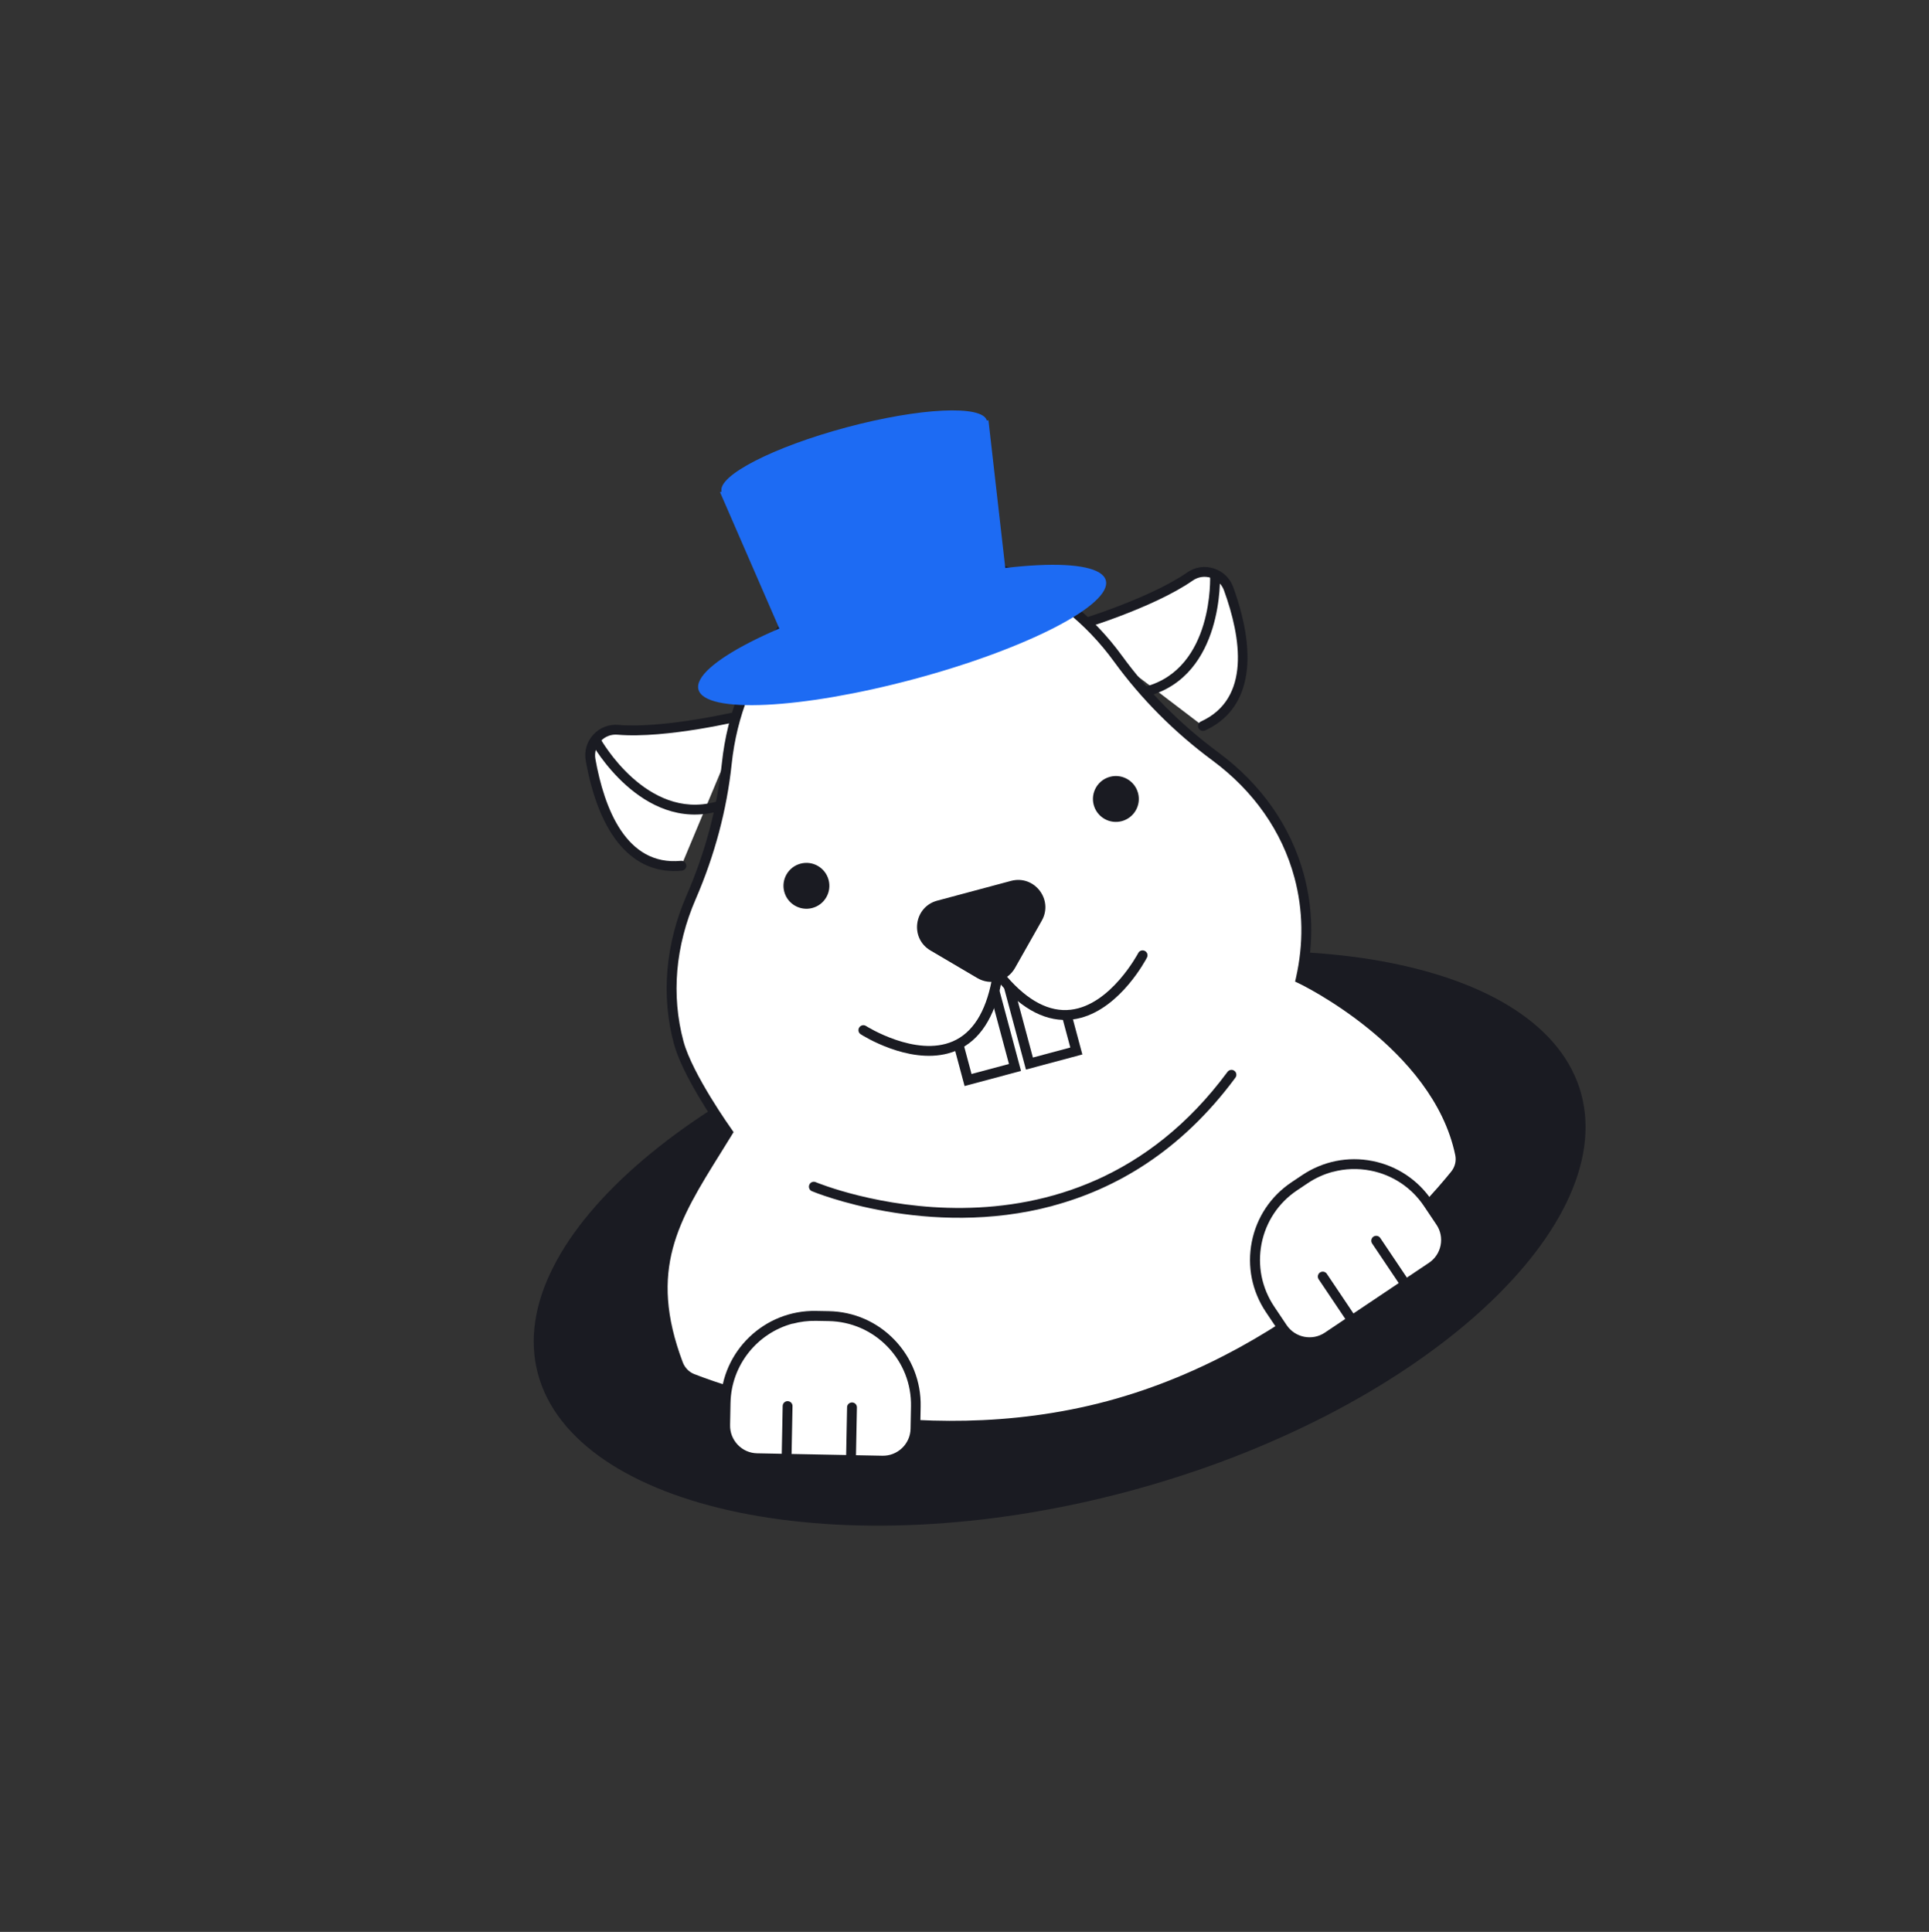 <svg width="645" height="646" viewBox="0 0 645 646" fill="none" xmlns="http://www.w3.org/2000/svg">
<rect x="0" y="0" width="645" height="646" fill="#333333" stroke="none"/>
<path d="M358.718 209.629C358.718 209.629 384.456 202.12 397.919 192.749C402.506 189.546 408.915 191.618 410.821 196.87C416.045 211.285 420.787 234.316 402.221 242.762" fill="white"/>
<path d="M402.646 244.346C401.884 244.55 401.059 244.181 400.722 243.432C400.341 242.604 400.719 241.641 401.547 241.26C418.293 233.642 414.999 213.219 409.273 197.44C408.542 195.39 406.927 193.849 404.848 193.203C402.79 192.552 400.611 192.886 398.85 194.107C385.33 203.516 360.239 210.897 359.191 211.223L359.149 211.234C358.281 211.467 357.395 210.955 357.147 210.114C356.915 209.246 357.394 208.324 358.256 208.07C358.51 208.002 383.892 200.52 396.971 191.411C399.572 189.602 402.796 189.102 405.848 190.076C408.9 191.051 411.277 193.318 412.359 196.341C421.102 220.5 417.747 237.532 402.9 244.278C402.815 244.301 402.731 244.323 402.646 244.346Z" fill="#1A1B22"/>
<path d="M528.742 365.896C540.915 411.326 473.699 472.856 377.355 498.671C281.011 524.487 192.036 504.808 179.863 459.378C167.69 413.947 235.921 356.207 332.265 330.392C428.609 304.577 516.575 320.486 528.742 365.896Z" fill="#1A1B22"/>
<path d="M248.931 239.046C248.931 239.046 222.887 245.412 206.542 244.028C200.968 243.548 196.454 248.547 197.429 254.049C200.112 269.144 207.521 291.46 227.823 289.492" fill="white"/>
<path d="M228.27 291.073C228.27 291.073 228.1 291.119 228.016 291.141C211.785 292.722 200.364 279.65 195.855 254.357C195.287 251.219 196.206 248.045 198.362 245.675C200.502 243.332 203.56 242.127 206.717 242.393C222.598 243.742 248.315 237.509 248.575 237.462C249.443 237.23 250.34 237.783 250.557 238.678C250.789 239.546 250.251 240.416 249.383 240.649L249.341 240.66C248.277 240.923 222.835 247.082 206.437 245.667C204.302 245.49 202.248 246.29 200.791 247.883C199.335 249.476 198.712 251.64 199.078 253.765C202.03 270.287 209.367 289.626 227.679 287.851C228.586 287.767 229.379 288.439 229.479 289.32C229.562 290.137 229.032 290.869 228.27 291.073Z" fill="#1A1B22"/>
<path d="M434.96 327.261C437.504 316.006 437.473 304.374 434.427 293.006C430.053 276.684 420.068 263.046 406.433 252.972C394.201 243.906 383.082 232.977 373.814 220.235C354.995 194.374 324.499 180.99 295.305 188.813C266.112 196.635 246.393 223.474 243.026 255.279C241.371 270.948 237.206 285.973 231.146 299.94C224.38 315.503 222.552 332.307 226.92 348.607C229.971 359.997 243.309 378.613 243.309 378.613C227.056 405.091 213.811 421.709 226.766 456.085C227.617 458.33 229.343 460.114 231.575 460.991C246.494 466.795 307.578 486.958 370.664 470.054C433.75 453.15 476.396 405.352 486.54 392.741C488.087 390.806 488.709 388.302 488.216 385.87C480.506 348.797 434.96 327.261 434.96 327.261Z" fill="white"/>
<path d="M371.089 471.644C305.378 489.251 242.842 467.14 230.962 462.518C228.329 461.499 226.236 459.36 225.218 456.66C212.997 424.176 223.562 407.209 238.191 383.731C239.221 382.07 240.266 380.384 241.327 378.67C238.598 374.75 228.072 359.26 225.326 349.013C221.004 332.882 222.495 315.669 229.625 299.26C235.828 284.982 239.783 270.105 241.386 255.086C244.937 221.597 265.935 194.96 294.874 187.205C323.813 179.451 355.322 192.042 375.137 219.247C384.04 231.474 394.877 242.365 407.409 251.623C421.788 262.269 431.686 276.43 436.009 292.561C438.953 303.548 439.223 314.889 436.821 326.333C444.248 330.083 482.632 350.974 489.8 385.516C490.396 388.419 489.681 391.424 487.785 393.748C479.802 403.669 436.689 454.044 371.062 471.628L371.089 471.644ZM295.725 190.381C268.098 197.783 248.055 223.325 244.656 255.435C243.032 270.799 238.976 285.977 232.656 300.581C225.818 316.299 224.399 332.766 228.528 348.178C231.467 359.144 244.524 377.473 244.665 377.662L245.291 378.561L244.722 379.485C243.46 381.547 242.223 383.535 241.001 385.496C226.864 408.185 216.645 424.582 228.298 455.54C228.988 457.352 230.4 458.811 232.171 459.494C243.875 464.05 305.512 485.857 370.25 468.511C434.987 451.164 477.39 401.525 485.253 391.749C486.513 390.186 486.995 388.174 486.59 386.24C479.146 350.411 434.697 328.989 434.236 328.795L433.041 328.23L433.334 326.95C435.896 315.599 435.739 304.341 432.829 293.481C428.699 278.07 419.243 264.539 405.456 254.324C392.665 244.864 381.579 233.721 372.491 221.227C353.487 195.098 323.363 183.021 295.736 190.423L295.725 190.381Z" fill="#1A1B22"/>
<path d="M271.633 303.615C275.725 302.518 278.154 298.312 277.057 294.22C275.961 290.128 271.755 287.699 267.662 288.796C263.57 289.892 261.142 294.099 262.238 298.191C263.335 302.283 267.541 304.711 271.633 303.615Z" fill="#1A1B22"/>
<path d="M375.101 274.576C379.193 273.479 381.621 269.273 380.525 265.181C379.428 261.089 375.222 258.66 371.13 259.757C367.038 260.853 364.61 265.06 365.706 269.152C366.803 273.244 371.009 275.672 375.101 274.576Z" fill="#1A1B22"/>
<path d="M339.367 323.703L348.329 307.869C352.321 300.833 345.859 292.467 338.047 294.56L313.384 301.169C305.572 303.262 304.159 313.737 311.134 317.836L326.813 327.067C331.205 329.657 336.858 328.142 339.367 323.703Z" fill="#1A1B22"/>
<path d="M332.776 332.297L317.089 336.5L323.692 361.142L339.378 356.938L332.776 332.297Z" fill="white"/>
<path d="M341.391 358.099L322.529 363.153L315.075 335.336L333.938 330.282L341.391 358.099ZM324.853 359.127L337.365 355.774L331.613 334.308L319.102 337.661L324.853 359.127Z" fill="#1A1B22"/>
<path d="M353.288 326.797L337.602 331L344.204 355.642L359.891 351.438L353.288 326.797Z" fill="white"/>
<path d="M361.905 352.599L343.042 357.653L335.589 329.836L354.451 324.782L361.905 352.599ZM345.367 353.627L357.878 350.274L352.127 328.808L339.615 332.161L345.367 353.627Z" fill="#1A1B22"/>
<path d="M288.68 344.451C288.68 344.451 325.547 368.062 333.179 328.125L288.68 344.451Z" fill="white"/>
<path d="M316.997 352.25C303.618 355.835 288.492 346.296 287.804 345.845C287.036 345.348 286.811 344.342 287.309 343.573C287.806 342.804 288.812 342.58 289.581 343.078C289.748 343.192 306.233 353.568 318.594 348.214C325.165 345.387 329.542 338.519 331.6 327.825C331.771 326.94 332.633 326.346 333.518 326.517C334.404 326.688 334.998 327.55 334.827 328.436C332.575 340.27 327.552 347.947 319.905 351.244C318.97 351.653 317.992 351.983 317.019 352.244L316.997 352.25Z" fill="#1A1B22"/>
<path d="M382.037 319.435C382.037 319.435 361.915 358.317 335.337 327.547L382.037 319.435Z" fill="white"/>
<path d="M361.411 340.343C360.437 340.604 359.446 340.801 358.433 340.914C350.161 341.882 341.979 337.767 334.106 328.622C333.515 327.941 333.598 326.898 334.28 326.307C334.961 325.716 336.004 325.799 336.595 326.481C343.703 334.718 350.928 338.478 358.053 337.635C371.408 336.076 380.497 318.847 380.59 318.686C381.006 317.871 381.99 317.562 382.805 317.979C383.62 318.396 383.929 319.379 383.512 320.194C383.136 320.908 374.812 336.752 361.432 340.337L361.411 340.343Z" fill="#1A1B22"/>
<path d="M272.848 439.997L277.143 440.08C293.512 440.397 306.534 453.933 306.216 470.302L306.072 477.752C305.956 483.734 300.997 488.505 295.015 488.389L253.096 487.577C247.114 487.461 242.344 482.502 242.46 476.52L242.604 469.07C242.921 452.701 256.458 439.679 272.826 439.996L272.848 439.997Z" fill="white"/>
<path d="M298.489 489.624C297.367 489.925 296.178 490.062 294.992 490.039L253.07 489.224C246.183 489.095 240.68 483.377 240.809 476.49L240.95 469.056C241.271 451.794 255.595 438.017 272.863 438.359L277.149 438.436C285.52 438.598 293.307 442.003 299.097 448.03C304.887 454.057 308.008 461.979 307.84 470.328L307.699 477.763C307.638 481.092 306.271 484.204 303.875 486.525C302.343 488.002 300.489 489.043 298.456 489.588L298.489 489.624ZM265.034 442.59C253.285 445.738 244.516 456.37 244.258 469.122L244.117 476.557C244.073 479.019 244.99 481.338 246.694 483.127C248.393 484.896 250.686 485.915 253.148 485.959L295.07 486.774C297.533 486.817 299.851 485.901 301.641 484.196C303.409 482.497 304.428 480.205 304.472 477.743L304.613 470.308C304.763 462.825 301.981 455.743 296.792 450.349C291.602 444.955 284.613 441.904 277.131 441.754L272.844 441.677C270.154 441.627 267.544 441.963 265.067 442.627L265.034 442.59Z" fill="#1A1B22"/>
<path d="M263.434 489.369C263.286 489.409 263.138 489.449 262.972 489.425C262.058 489.398 261.338 488.66 261.365 487.746L261.707 470.137C261.734 469.223 262.472 468.503 263.386 468.53C264.301 468.557 265.021 469.295 264.994 470.21L264.652 487.818C264.649 488.568 264.133 489.182 263.434 489.369Z" fill="#1A1B22"/>
<path d="M284.967 489.799C284.819 489.839 284.671 489.879 284.506 489.855C283.591 489.828 282.871 489.09 282.898 488.175L283.24 470.567C283.246 469.658 284.01 468.954 284.92 468.96C285.834 468.987 286.554 469.725 286.527 470.64L286.185 488.248C286.182 488.997 285.666 489.612 284.967 489.799Z" fill="#1A1B22"/>
<path d="M432.789 396.669L436.356 394.276C449.951 385.154 468.38 388.783 477.502 402.378L481.654 408.566C484.987 413.534 483.658 420.286 478.689 423.619L443.873 446.979C438.905 450.313 432.154 448.984 428.82 444.015L424.668 437.827C415.546 424.232 419.175 405.803 432.771 396.681L432.789 396.669Z" fill="white"/>
<path d="M441.067 450.059C436.05 451.404 430.505 449.509 427.446 444.951L423.291 438.758C418.639 431.813 416.946 423.463 418.563 415.27C420.174 407.056 424.903 399.98 431.848 395.329L435.407 392.946C442.351 388.294 450.701 386.601 458.894 388.218C467.088 389.834 474.185 394.558 478.836 401.503L482.991 407.695C484.846 410.466 485.513 413.804 484.866 417.063C484.225 420.343 482.348 423.161 479.556 425.021L444.744 448.371C443.572 449.161 442.316 449.725 441.025 450.071L441.067 450.059ZM445.638 391.838C442.695 392.626 439.862 393.907 437.265 395.647L433.706 398.03C427.492 402.191 423.271 408.54 421.832 415.869C420.398 423.219 421.895 430.669 426.061 436.904L430.216 443.097C433.046 447.307 438.775 448.45 442.986 445.62L477.798 422.27C479.838 420.906 481.227 418.809 481.697 416.415C482.162 413.998 481.685 411.54 480.3 409.506L476.145 403.313C471.984 397.099 465.634 392.878 458.305 391.439C454.044 390.606 449.729 390.764 445.665 391.853L445.638 391.838Z" fill="#1A1B22"/>
<path d="M452.534 443.065C451.878 443.241 451.15 442.982 450.742 442.388L440.926 427.774C440.43 427.022 440.631 425.993 441.382 425.496C442.134 425 443.164 425.2 443.66 425.952L453.475 440.567C453.972 441.318 453.771 442.348 453.019 442.844C452.867 442.953 452.703 443.02 452.534 443.065Z" fill="#1A1B22"/>
<path d="M470.402 431.081C469.746 431.257 469.018 430.998 468.61 430.404L458.795 415.79C458.298 415.038 458.499 414.008 459.251 413.512C460.003 413.015 461.032 413.216 461.528 413.968L471.344 428.582C471.84 429.334 471.639 430.363 470.887 430.86C470.735 430.969 470.571 431.035 470.402 431.081Z" fill="#1A1B22"/>
<path d="M305.604 227.083C343.216 217.005 371.937 202.228 369.753 194.079C367.57 185.93 335.309 187.494 297.696 197.572C260.084 207.65 231.363 222.427 233.546 230.576C235.73 238.725 267.991 237.161 305.604 227.083Z" fill="#1D6BF3"/>
<path d="M288.201 162.128C312.695 155.564 331.399 145.941 329.976 140.633C328.554 135.325 307.544 136.342 283.05 142.905C258.556 149.469 239.852 159.092 241.275 164.4C242.697 169.708 263.706 168.691 288.201 162.128Z" fill="#1D6BF3"/>
<path d="M337.204 199.283L264.337 218.807L240.745 164.547L330.505 140.496L337.204 199.283Z" fill="#1D6BF3"/>
<path d="M351.964 403.232C310.323 414.39 272.05 398.575 271.483 398.318C270.642 397.976 270.264 396.988 270.612 396.169C270.954 395.329 271.915 394.935 272.761 395.298C273.607 395.662 357.357 430.218 410.45 358.405C410.985 357.694 412.003 357.512 412.741 358.063C413.473 358.593 413.618 359.643 413.082 360.354C394.78 385.112 372.938 397.59 351.958 403.211L351.964 403.232Z" fill="#1A1B22"/>
<path d="M239.98 271.345C214.47 278.18 198.05 248.909 197.88 248.614L200.767 247.023C200.91 247.303 216.138 274.33 239.15 268.164C239.51 268.068 239.87 267.971 240.23 267.875L241.207 271.016C240.805 271.124 240.387 271.259 239.985 271.366L239.98 271.345Z" fill="#1A1B22"/>
<path d="M383.829 232.802C383.427 232.91 383.024 233.017 382.595 233.11L381.871 229.9C382.231 229.804 382.591 229.707 382.951 229.611C405.942 223.451 404.633 192.739 404.617 192.426L407.905 192.248C407.926 192.583 409.327 225.924 383.817 232.759L383.829 232.802Z" fill="#1A1B22"/>
</svg>
